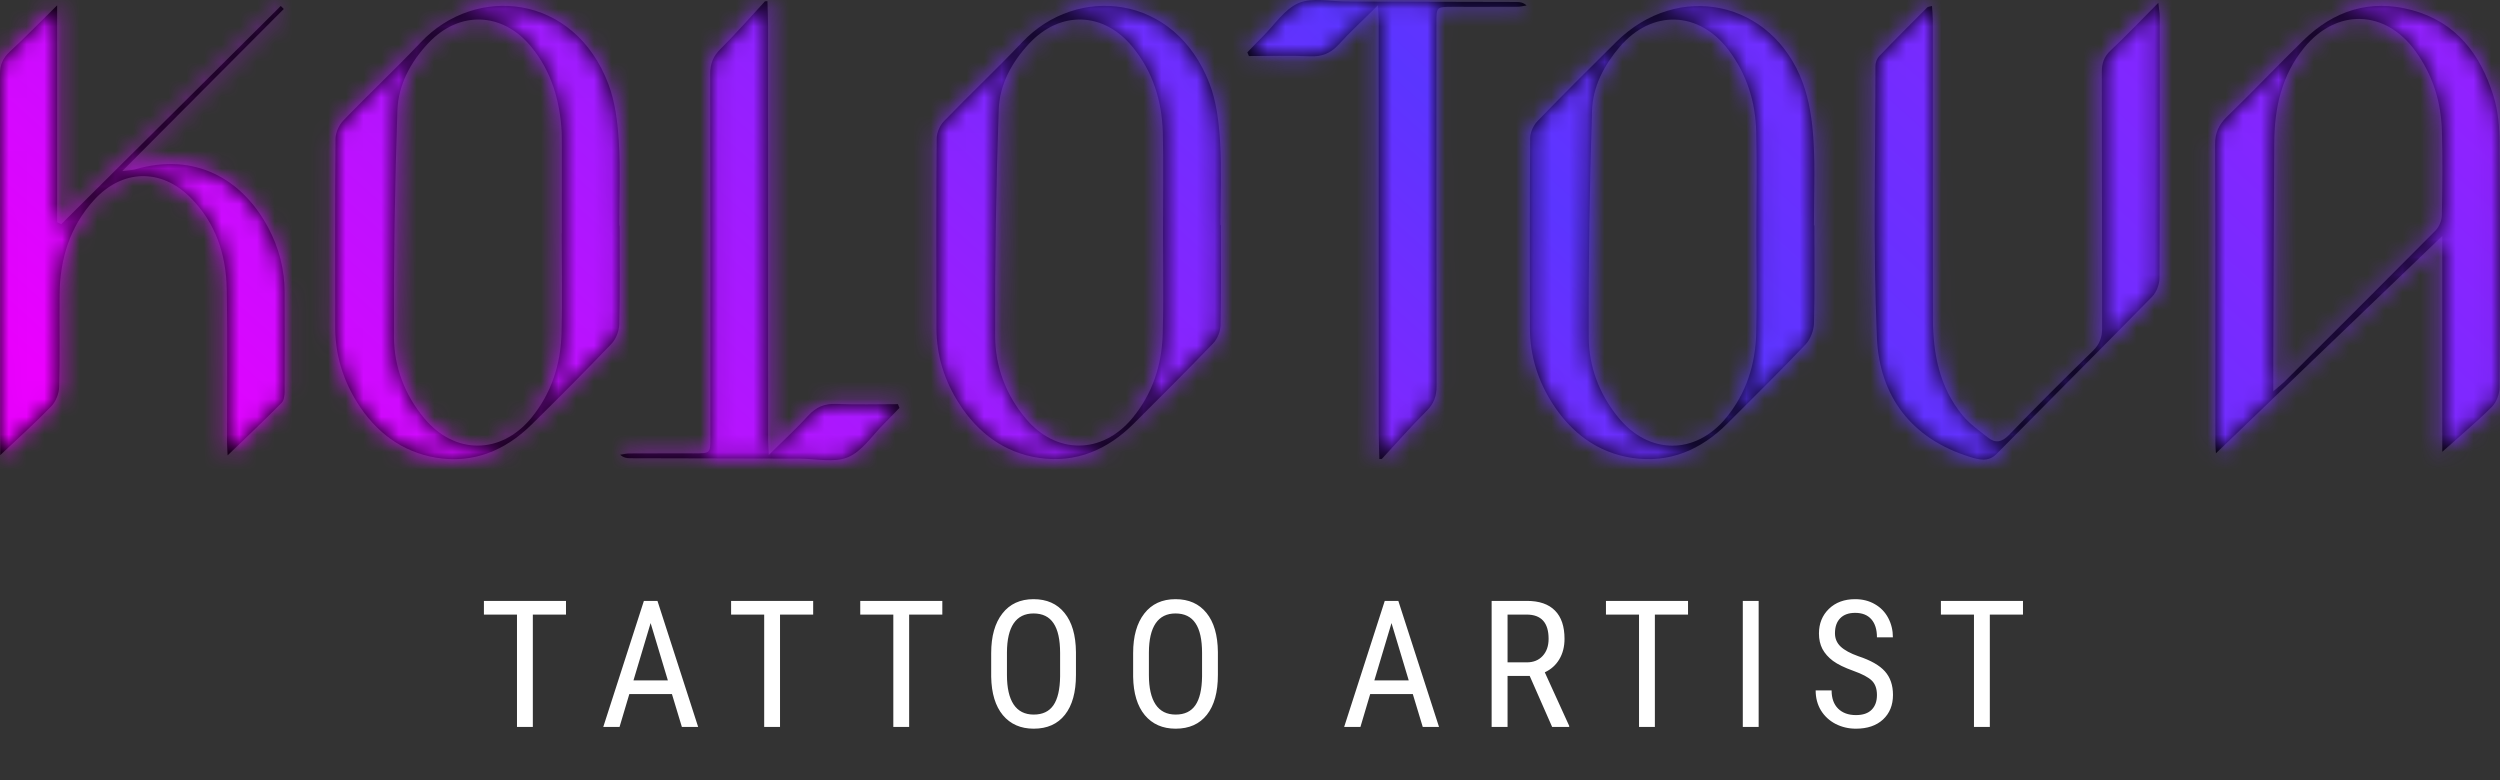 <svg width="141" height="44" viewBox="0 0 141 44" fill="none" xmlns="http://www.w3.org/2000/svg">
<rect x="0" y="0" width="141" height="44" fill="#333333" stroke="none"/>
<path d="M43.284 0.066C43.294 0.531 43.318 0.992 43.318 1.456C43.322 9.238 43.318 17.02 43.322 24.802C43.322 25.024 43.342 25.243 43.359 25.659C44.193 24.833 44.923 24.167 45.586 23.44C46.033 22.951 46.514 22.753 47.18 22.781C48.334 22.832 49.489 22.794 50.643 22.794C50.67 22.866 50.697 22.934 50.728 23.006C50.434 23.306 50.148 23.614 49.847 23.911C49.188 24.563 48.625 25.451 47.829 25.785C47.054 26.11 46.04 25.871 45.128 25.867C41.932 25.861 38.736 25.854 35.54 25.844C35.359 25.844 35.178 25.823 34.98 25.649C35.151 25.622 35.325 25.574 35.495 25.574C36.708 25.567 37.923 25.57 39.135 25.57C40.068 25.57 40.068 25.567 40.068 24.666C40.068 17.836 40.074 11.007 40.057 4.178C40.057 3.597 40.214 3.181 40.631 2.767C41.502 1.903 42.311 0.975 43.144 0.073C43.192 0.066 43.24 0.066 43.284 0.066Z" fill="black"/>
<path d="M137.744 25.482C137.744 21.514 137.744 17.376 137.744 13.309C133.472 17.41 129.217 21.494 124.98 25.564C124.973 25.468 124.949 25.247 124.949 25.028C124.945 19.407 124.959 13.784 124.932 8.163C124.928 7.501 125.13 7.04 125.601 6.582C127.056 5.172 128.452 3.703 129.897 2.286C131.621 0.6 133.666 -0.07 136.036 0.572C138.532 1.248 139.898 3.065 140.626 5.397C140.885 6.223 140.97 7.132 140.977 8.003C141.011 12.626 141.005 17.249 140.974 21.869C140.97 22.238 140.793 22.699 140.533 22.955C139.642 23.836 138.676 24.645 137.744 25.482ZM128.213 22.071C128.524 21.798 128.722 21.648 128.896 21.473C131.724 18.656 134.551 15.839 137.361 13.005C137.563 12.8 137.713 12.448 137.72 12.158C137.754 10.557 137.771 8.952 137.723 7.354C137.675 5.718 137.194 4.202 136.221 2.867C134.524 0.538 131.782 0.463 129.958 2.686C128.685 4.24 128.282 6.073 128.268 8.02C128.241 12.083 128.23 16.146 128.213 20.21C128.213 20.76 128.213 21.313 128.213 22.071Z" fill="black"/>
<path d="M68.86 12.692C68.86 14.573 68.88 16.455 68.839 18.336C68.833 18.688 68.662 19.115 68.419 19.367C66.954 20.894 65.449 22.383 63.953 23.882C62.474 25.364 60.689 26.132 58.602 25.825C56.639 25.534 55.143 24.407 54.081 22.741C53.265 21.461 52.821 20.054 52.818 18.531C52.811 14.952 52.804 11.377 52.831 7.799C52.835 7.474 53.009 7.075 53.238 6.836C54.693 5.33 56.219 3.892 57.66 2.373C60.743 -0.881 66.261 -0.349 68.211 4.702C68.604 5.716 68.74 6.86 68.809 7.956C68.908 9.53 68.833 11.114 68.833 12.692C68.843 12.692 68.853 12.692 68.86 12.692ZM65.592 13.119C65.592 11.237 65.63 9.356 65.582 7.474C65.534 5.692 65.025 4.043 63.871 2.639C62.246 0.662 59.801 0.583 58.053 2.448C57.066 3.5 56.376 4.766 56.328 6.173C56.178 10.442 56.11 14.713 56.127 18.985C56.133 20.675 56.728 22.263 57.848 23.602C59.555 25.644 62.154 25.64 63.857 23.591C65.005 22.212 65.527 20.59 65.578 18.835C65.636 16.929 65.592 15.024 65.592 13.119Z" fill="black"/>
<path d="M102.33 12.71C102.33 14.544 102.357 16.381 102.31 18.215C102.299 18.628 102.112 19.133 101.832 19.427C100.391 20.946 98.895 22.411 97.416 23.893C95.938 25.375 94.145 26.137 92.059 25.826C90.095 25.532 88.603 24.398 87.545 22.732C86.732 21.452 86.291 20.045 86.288 18.518C86.281 14.94 86.274 11.365 86.302 7.786C86.305 7.462 86.486 7.066 86.718 6.827C88.173 5.321 89.662 3.846 91.147 2.371C94.64 -1.099 99.95 0.025 101.668 4.648C102.047 5.669 102.211 6.806 102.279 7.902C102.378 9.5 102.306 11.105 102.306 12.71C102.313 12.71 102.32 12.71 102.33 12.71ZM99.062 13.147C99.062 11.242 99.1 9.336 99.052 7.434C99.011 5.751 98.523 4.187 97.495 2.825C95.818 0.605 93.165 0.523 91.355 2.637C90.471 3.672 89.836 4.88 89.791 6.219C89.655 10.487 89.583 14.759 89.604 19.031C89.611 20.673 90.191 22.213 91.26 23.531C92.984 25.658 95.617 25.675 97.355 23.562C98.496 22.175 99.004 20.553 99.052 18.795C99.1 16.91 99.062 15.029 99.062 13.147Z" fill="black"/>
<path d="M34.946 12.729C34.946 14.587 34.969 16.445 34.925 18.302C34.915 18.674 34.741 19.125 34.485 19.392C33.006 20.938 31.497 22.454 29.97 23.957C28.478 25.425 26.665 26.163 24.585 25.811C22.663 25.487 21.184 24.36 20.15 22.707C19.347 21.42 18.91 20.016 18.907 18.49C18.904 14.935 18.893 11.381 18.924 7.83C18.927 7.485 19.112 7.061 19.354 6.809C20.788 5.316 22.305 3.899 23.725 2.393C26.829 -0.902 32.385 -0.342 34.31 4.736C34.696 5.753 34.833 6.897 34.901 7.993C34.997 9.568 34.925 11.152 34.925 12.729C34.932 12.729 34.939 12.729 34.946 12.729ZM31.681 13.156C31.684 13.156 31.688 13.156 31.688 13.156C31.688 11.391 31.688 9.626 31.688 7.86C31.688 7.72 31.688 7.58 31.681 7.444C31.575 5.665 31.104 4.012 29.943 2.615C28.328 0.672 25.9 0.59 24.169 2.421C23.162 3.486 22.465 4.773 22.414 6.208C22.267 10.476 22.199 14.748 22.219 19.019C22.229 20.686 22.817 22.25 23.913 23.575C25.63 25.654 28.253 25.654 29.967 23.568C31.104 22.181 31.62 20.559 31.671 18.804C31.726 16.923 31.681 15.038 31.681 13.156Z" fill="black"/>
<path d="M108.965 0.338C108.982 0.614 109.009 0.853 109.009 1.092C109.013 6.716 109.002 12.34 109.016 17.964C109.019 19.955 109.388 21.86 110.703 23.445C111.096 23.919 111.625 24.285 112.113 24.674C112.543 25.015 112.905 24.947 113.312 24.527C114.862 22.922 116.44 21.345 118.038 19.788C118.427 19.409 118.56 19.023 118.56 18.5C118.546 13.689 118.56 8.878 118.543 4.067C118.54 3.561 118.669 3.196 119.041 2.844C119.916 2.021 120.745 1.15 121.729 0.16C121.77 0.536 121.807 0.724 121.807 0.911C121.811 5.839 121.818 10.766 121.794 15.693C121.79 16.042 121.626 16.479 121.384 16.728C118.471 19.702 115.524 22.642 112.601 25.606C112.127 26.088 111.567 25.91 111.109 25.77C107.8 24.749 106.001 22.338 105.858 19.04C105.636 13.935 105.776 8.816 105.776 3.705C105.776 3.52 105.868 3.288 105.998 3.155C106.885 2.229 107.79 1.328 108.695 0.42C108.726 0.379 108.808 0.382 108.965 0.338Z" fill="black"/>
<path d="M0.014 25.668C0.014 25.398 0.014 25.146 0.014 24.893C0.014 17.992 0.02 11.091 0 4.187C0 3.651 0.157 3.282 0.543 2.923C1.407 2.124 2.23 1.277 3.223 0.301C3.223 4.501 3.223 8.516 3.223 12.532C3.299 12.57 3.377 12.607 3.452 12.645C7.581 8.544 11.705 4.443 15.834 0.338C15.892 0.393 15.946 0.451 16.005 0.506C13.017 3.504 10.032 6.502 6.894 9.65C7.273 9.599 7.451 9.599 7.611 9.554C10.971 8.571 13.648 10.077 15.117 12.822C15.731 13.966 16.052 15.192 16.052 16.497C16.049 18.354 16.062 20.215 16.052 22.073C16.052 22.291 16.021 22.581 15.885 22.718C14.908 23.705 13.901 24.657 12.839 25.682C12.825 25.409 12.805 25.166 12.805 24.924C12.802 22.042 12.846 19.16 12.788 16.281C12.75 14.349 12.163 12.573 10.76 11.159C9.093 9.476 6.884 9.531 5.293 11.293C3.934 12.795 3.381 14.612 3.36 16.602C3.343 18.344 3.384 20.089 3.336 21.83C3.326 22.202 3.145 22.653 2.889 22.919C1.987 23.852 1.018 24.719 0.014 25.668Z" fill="black"/>
<path d="M77.796 25.889C77.786 25.425 77.762 24.964 77.762 24.499C77.758 16.717 77.762 8.935 77.758 1.153C77.758 0.931 77.738 0.713 77.721 0.296C76.888 1.123 76.157 1.789 75.495 2.516C75.047 3.004 74.566 3.202 73.9 3.175C72.746 3.124 71.592 3.161 70.437 3.161C70.41 3.09 70.383 3.021 70.352 2.95C70.646 2.649 70.933 2.342 71.233 2.045C71.892 1.392 72.456 0.505 73.251 0.17C74.026 -0.154 75.04 0.085 75.952 0.088C79.148 0.095 82.344 0.102 85.54 0.112C85.721 0.112 85.902 0.132 86.1 0.307C85.93 0.334 85.755 0.382 85.585 0.382C84.373 0.389 83.157 0.385 81.945 0.385C81.013 0.385 81.013 0.389 81.013 1.29C81.013 8.119 81.006 14.949 81.023 21.778C81.023 22.358 80.866 22.775 80.449 23.188C79.578 24.052 78.769 24.981 77.936 25.882C77.888 25.889 77.84 25.889 77.796 25.889Z" fill="black"/>
<mask id="mask0" mask-type="alpha" maskUnits="userSpaceOnUse" x="0" y="0" width="141" height="26">
<path d="M43.284 0.066C43.294 0.531 43.318 0.992 43.318 1.456C43.322 9.238 43.318 17.02 43.322 24.802C43.322 25.024 43.342 25.243 43.359 25.659C44.193 24.833 44.923 24.167 45.586 23.44C46.033 22.951 46.514 22.753 47.18 22.781C48.334 22.832 49.489 22.794 50.643 22.794C50.67 22.866 50.697 22.934 50.728 23.006C50.434 23.306 50.148 23.614 49.847 23.911C49.188 24.563 48.625 25.451 47.829 25.785C47.054 26.11 46.04 25.871 45.128 25.867C41.932 25.861 38.736 25.854 35.54 25.844C35.359 25.844 35.178 25.823 34.98 25.649C35.151 25.622 35.325 25.574 35.495 25.574C36.708 25.567 37.923 25.57 39.135 25.57C40.068 25.57 40.068 25.567 40.068 24.666C40.068 17.836 40.074 11.007 40.057 4.178C40.057 3.597 40.214 3.181 40.631 2.767C41.502 1.903 42.311 0.975 43.144 0.073C43.192 0.066 43.24 0.066 43.284 0.066Z" fill="black"/>
<path d="M137.744 25.482C137.744 21.514 137.744 17.376 137.744 13.309C133.472 17.41 129.217 21.494 124.98 25.564C124.973 25.468 124.949 25.247 124.949 25.028C124.945 19.407 124.959 13.784 124.932 8.163C124.928 7.501 125.13 7.04 125.601 6.582C127.056 5.172 128.452 3.703 129.897 2.286C131.621 0.6 133.666 -0.07 136.036 0.572C138.532 1.248 139.898 3.065 140.626 5.397C140.885 6.223 140.97 7.132 140.977 8.003C141.011 12.626 141.005 17.249 140.974 21.869C140.97 22.238 140.793 22.699 140.533 22.955C139.642 23.836 138.676 24.645 137.744 25.482ZM128.213 22.071C128.524 21.798 128.722 21.648 128.896 21.473C131.724 18.656 134.551 15.839 137.361 13.005C137.563 12.8 137.713 12.448 137.72 12.158C137.754 10.557 137.771 8.952 137.723 7.354C137.675 5.718 137.194 4.202 136.221 2.867C134.524 0.538 131.782 0.463 129.958 2.686C128.685 4.24 128.282 6.073 128.268 8.02C128.241 12.083 128.23 16.146 128.213 20.21C128.213 20.76 128.213 21.313 128.213 22.071Z" fill="black"/>
<path d="M68.86 12.692C68.86 14.573 68.88 16.455 68.839 18.336C68.833 18.688 68.662 19.115 68.419 19.367C66.954 20.894 65.449 22.383 63.953 23.882C62.474 25.364 60.689 26.132 58.602 25.825C56.639 25.534 55.143 24.407 54.081 22.741C53.265 21.461 52.821 20.054 52.818 18.531C52.811 14.952 52.804 11.377 52.831 7.799C52.835 7.474 53.009 7.075 53.238 6.836C54.693 5.33 56.219 3.892 57.66 2.373C60.743 -0.881 66.261 -0.349 68.211 4.702C68.604 5.716 68.74 6.86 68.809 7.956C68.908 9.53 68.833 11.114 68.833 12.692C68.843 12.692 68.853 12.692 68.86 12.692ZM65.592 13.119C65.592 11.237 65.63 9.356 65.582 7.474C65.534 5.692 65.025 4.043 63.871 2.639C62.246 0.662 59.801 0.583 58.053 2.448C57.066 3.5 56.376 4.766 56.328 6.173C56.178 10.442 56.11 14.713 56.127 18.985C56.133 20.675 56.728 22.263 57.848 23.602C59.555 25.644 62.154 25.64 63.857 23.591C65.005 22.212 65.527 20.59 65.578 18.835C65.636 16.929 65.592 15.024 65.592 13.119Z" fill="black"/>
<path d="M102.33 12.71C102.33 14.544 102.357 16.381 102.31 18.215C102.299 18.628 102.112 19.133 101.832 19.427C100.391 20.946 98.895 22.411 97.416 23.893C95.938 25.375 94.145 26.137 92.059 25.826C90.095 25.532 88.603 24.398 87.545 22.732C86.732 21.452 86.291 20.045 86.288 18.518C86.281 14.94 86.274 11.365 86.302 7.786C86.305 7.462 86.486 7.066 86.718 6.827C88.173 5.321 89.662 3.846 91.147 2.371C94.64 -1.099 99.95 0.025 101.668 4.648C102.047 5.669 102.211 6.806 102.279 7.902C102.378 9.5 102.306 11.105 102.306 12.71C102.313 12.71 102.32 12.71 102.33 12.71ZM99.062 13.147C99.062 11.242 99.1 9.336 99.052 7.434C99.011 5.751 98.523 4.187 97.495 2.825C95.818 0.605 93.165 0.523 91.355 2.637C90.471 3.672 89.836 4.88 89.791 6.219C89.655 10.487 89.583 14.759 89.604 19.031C89.611 20.673 90.191 22.213 91.26 23.531C92.984 25.658 95.617 25.675 97.355 23.562C98.496 22.175 99.004 20.553 99.052 18.795C99.1 16.91 99.062 15.029 99.062 13.147Z" fill="black"/>
<path d="M34.946 12.729C34.946 14.587 34.969 16.445 34.925 18.302C34.915 18.674 34.741 19.125 34.485 19.392C33.006 20.938 31.497 22.454 29.97 23.957C28.478 25.425 26.665 26.163 24.585 25.811C22.663 25.487 21.184 24.36 20.15 22.707C19.347 21.42 18.91 20.016 18.907 18.49C18.904 14.935 18.893 11.381 18.924 7.83C18.927 7.485 19.112 7.061 19.354 6.809C20.788 5.316 22.305 3.899 23.725 2.393C26.829 -0.902 32.385 -0.342 34.31 4.736C34.696 5.753 34.833 6.897 34.901 7.993C34.997 9.568 34.925 11.152 34.925 12.729C34.932 12.729 34.939 12.729 34.946 12.729ZM31.681 13.156C31.684 13.156 31.688 13.156 31.688 13.156C31.688 11.391 31.688 9.626 31.688 7.86C31.688 7.72 31.688 7.58 31.681 7.444C31.575 5.665 31.104 4.012 29.943 2.615C28.328 0.672 25.9 0.59 24.169 2.421C23.162 3.486 22.465 4.773 22.414 6.208C22.267 10.476 22.199 14.748 22.219 19.019C22.229 20.686 22.817 22.25 23.913 23.575C25.63 25.654 28.253 25.654 29.967 23.568C31.104 22.181 31.62 20.559 31.671 18.804C31.726 16.923 31.681 15.038 31.681 13.156Z" fill="black"/>
<path d="M108.965 0.338C108.982 0.614 109.009 0.853 109.009 1.092C109.013 6.716 109.002 12.34 109.016 17.964C109.019 19.955 109.388 21.86 110.703 23.445C111.096 23.919 111.625 24.285 112.113 24.674C112.543 25.015 112.905 24.947 113.312 24.527C114.862 22.922 116.44 21.345 118.038 19.788C118.427 19.409 118.56 19.023 118.56 18.5C118.546 13.689 118.56 8.878 118.543 4.067C118.54 3.561 118.669 3.196 119.041 2.844C119.916 2.021 120.745 1.15 121.729 0.16C121.77 0.536 121.807 0.724 121.807 0.911C121.811 5.839 121.818 10.766 121.794 15.693C121.79 16.042 121.626 16.479 121.384 16.728C118.471 19.702 115.524 22.642 112.601 25.606C112.127 26.088 111.567 25.91 111.109 25.77C107.8 24.749 106.001 22.338 105.858 19.04C105.636 13.935 105.776 8.816 105.776 3.705C105.776 3.52 105.868 3.288 105.998 3.155C106.885 2.229 107.79 1.328 108.695 0.42C108.726 0.379 108.808 0.382 108.965 0.338Z" fill="black"/>
<path d="M0.014 25.668C0.014 25.398 0.014 25.146 0.014 24.893C0.014 17.992 0.02 11.091 0 4.187C0 3.651 0.157 3.282 0.543 2.923C1.407 2.124 2.23 1.277 3.223 0.301C3.223 4.501 3.223 8.516 3.223 12.532C3.299 12.57 3.377 12.607 3.452 12.645C7.581 8.544 11.705 4.443 15.834 0.338C15.892 0.393 15.946 0.451 16.005 0.506C13.017 3.504 10.032 6.502 6.894 9.65C7.273 9.599 7.451 9.599 7.611 9.554C10.971 8.571 13.648 10.077 15.117 12.822C15.731 13.966 16.052 15.192 16.052 16.497C16.049 18.354 16.062 20.215 16.052 22.073C16.052 22.291 16.021 22.581 15.885 22.718C14.908 23.705 13.901 24.657 12.839 25.682C12.825 25.409 12.805 25.166 12.805 24.924C12.802 22.042 12.846 19.16 12.788 16.281C12.75 14.349 12.163 12.573 10.76 11.159C9.093 9.476 6.884 9.531 5.293 11.293C3.934 12.795 3.381 14.612 3.36 16.602C3.343 18.344 3.384 20.089 3.336 21.83C3.326 22.202 3.145 22.653 2.889 22.919C1.987 23.852 1.018 24.719 0.014 25.668Z" fill="black"/>
<path d="M77.796 25.889C77.786 25.425 77.762 24.964 77.762 24.499C77.758 16.717 77.762 8.935 77.758 1.153C77.758 0.931 77.738 0.713 77.721 0.296C76.888 1.123 76.157 1.789 75.495 2.516C75.047 3.004 74.566 3.202 73.9 3.175C72.746 3.124 71.592 3.161 70.437 3.161C70.41 3.09 70.383 3.021 70.352 2.95C70.646 2.649 70.933 2.342 71.233 2.045C71.892 1.392 72.456 0.505 73.251 0.17C74.026 -0.154 75.04 0.085 75.952 0.088C79.148 0.095 82.344 0.102 85.54 0.112C85.721 0.112 85.902 0.132 86.1 0.307C85.93 0.334 85.755 0.382 85.585 0.382C84.373 0.389 83.157 0.385 81.945 0.385C81.013 0.385 81.013 0.389 81.013 1.29C81.013 8.119 81.006 14.949 81.023 21.778C81.023 22.358 80.866 22.775 80.449 23.188C79.578 24.052 78.769 24.981 77.936 25.882C77.888 25.889 77.84 25.889 77.796 25.889Z" fill="black"/>
</mask>
<g mask="url(#mask0)">
<rect x="227.997" y="26.148" width="247.727" height="53.364" transform="rotate(174.787 227.997 26.148)" fill="url(#paint0_linear)" style="mix-blend-mode:multiply"/>
</g>
<path d="M31.922 34.662H30.052V41H29.158V34.662H27.293V33.891H31.922V34.662ZM37.897 39.145H35.494L34.942 41H34.024L36.315 33.891H37.081L39.376 41H38.458L37.897 39.145ZM35.728 38.373H37.667L36.695 35.141L35.728 38.373ZM45.863 34.662H43.993V41H43.1V34.662H41.234V33.891H45.863V34.662ZM53.147 34.662H51.276V41H50.383V34.662H48.518V33.891H53.147V34.662ZM60.684 38.07C60.684 39.04 60.477 39.787 60.063 40.312C59.65 40.836 59.062 41.098 58.301 41.098C57.568 41.098 56.989 40.844 56.562 40.336C56.139 39.825 55.92 39.104 55.903 38.173V36.835C55.903 35.884 56.113 35.141 56.533 34.603C56.953 34.063 57.539 33.793 58.291 33.793C59.04 33.793 59.622 34.052 60.039 34.569C60.459 35.084 60.674 35.819 60.684 36.776V38.07ZM59.79 36.825C59.79 36.073 59.666 35.515 59.419 35.15C59.175 34.783 58.799 34.599 58.291 34.599C57.8 34.599 57.427 34.784 57.173 35.155C56.922 35.526 56.795 36.073 56.792 36.796V38.07C56.792 38.796 56.917 39.35 57.168 39.73C57.422 40.111 57.8 40.302 58.301 40.302C58.802 40.302 59.173 40.126 59.414 39.774C59.655 39.423 59.78 38.884 59.79 38.158V36.825ZM68.689 38.07C68.689 39.04 68.483 39.787 68.069 40.312C67.656 40.836 67.068 41.098 66.307 41.098C65.574 41.098 64.995 40.844 64.568 40.336C64.145 39.825 63.925 39.104 63.909 38.173V36.835C63.909 35.884 64.119 35.141 64.539 34.603C64.959 34.063 65.545 33.793 66.297 33.793C67.046 33.793 67.628 34.052 68.045 34.569C68.465 35.084 68.68 35.819 68.689 36.776V38.07ZM67.796 36.825C67.796 36.073 67.672 35.515 67.425 35.15C67.181 34.783 66.805 34.599 66.297 34.599C65.805 34.599 65.433 34.784 65.179 35.155C64.928 35.526 64.801 36.073 64.798 36.796V38.07C64.798 38.796 64.923 39.35 65.174 39.73C65.428 40.111 65.805 40.302 66.307 40.302C66.808 40.302 67.179 40.126 67.42 39.774C67.661 39.423 67.786 38.884 67.796 38.158V36.825ZM79.682 39.145H77.279L76.728 41H75.81L78.1 33.891H78.866L81.161 41H80.243L79.682 39.145ZM77.514 38.373H79.452L78.481 35.141L77.514 38.373ZM86.276 38.124H85.026V41H84.128V33.891H86.12C86.817 33.891 87.344 34.073 87.702 34.438C88.06 34.799 88.239 35.329 88.239 36.029C88.239 36.469 88.142 36.853 87.946 37.182C87.754 37.507 87.481 37.753 87.126 37.919L88.503 40.941V41H87.541L86.276 38.124ZM85.026 37.357H86.11C86.485 37.357 86.783 37.237 87.004 36.996C87.228 36.755 87.341 36.433 87.341 36.029C87.341 35.118 86.927 34.662 86.101 34.662H85.026V37.357ZM95.205 34.662H93.335V41H92.441V34.662H90.576V33.891H95.205V34.662ZM99.188 41H98.294V33.891H99.188V41ZM105.86 39.203C105.86 38.848 105.764 38.577 105.572 38.388C105.38 38.199 105.034 38.015 104.532 37.836C104.031 37.657 103.647 37.47 103.38 37.274C103.116 37.076 102.918 36.851 102.784 36.601C102.654 36.347 102.589 36.057 102.589 35.731C102.589 35.168 102.776 34.704 103.15 34.34C103.528 33.975 104.021 33.793 104.63 33.793C105.047 33.793 105.418 33.887 105.743 34.076C106.069 34.262 106.319 34.52 106.495 34.852C106.671 35.185 106.759 35.549 106.759 35.946H105.86C105.86 35.507 105.755 35.167 105.543 34.926C105.331 34.685 105.027 34.565 104.63 34.565C104.269 34.565 103.989 34.665 103.79 34.867C103.591 35.069 103.492 35.352 103.492 35.717C103.492 36.016 103.6 36.267 103.814 36.469C104.029 36.671 104.361 36.851 104.811 37.011C105.51 37.242 106.01 37.527 106.31 37.865C106.612 38.204 106.764 38.647 106.764 39.193C106.764 39.77 106.576 40.232 106.202 40.58C105.828 40.925 105.318 41.098 104.674 41.098C104.26 41.098 103.878 41.008 103.526 40.829C103.178 40.647 102.903 40.393 102.701 40.067C102.503 39.739 102.403 39.363 102.403 38.94H103.302C103.302 39.379 103.424 39.721 103.668 39.965C103.915 40.209 104.251 40.331 104.674 40.331C105.068 40.331 105.364 40.23 105.562 40.028C105.761 39.827 105.86 39.551 105.86 39.203ZM114.096 34.662H112.226V41H111.332V34.662H109.467V33.891H114.096V34.662Z" fill="white"/>
<defs>
<linearGradient id="paint0_linear" x1="419.286" y1="16.39" x2="315.146" y2="113.232" gradientUnits="userSpaceOnUse">
<stop stop-color="#EB00FF"/>
<stop offset="0.449" stop-color="#5B35FF"/>
<stop offset="0.732" stop-color="#9221FF"/>
<stop offset="1" stop-color="#0D4ECC"/>
</linearGradient>
</defs>
</svg>
